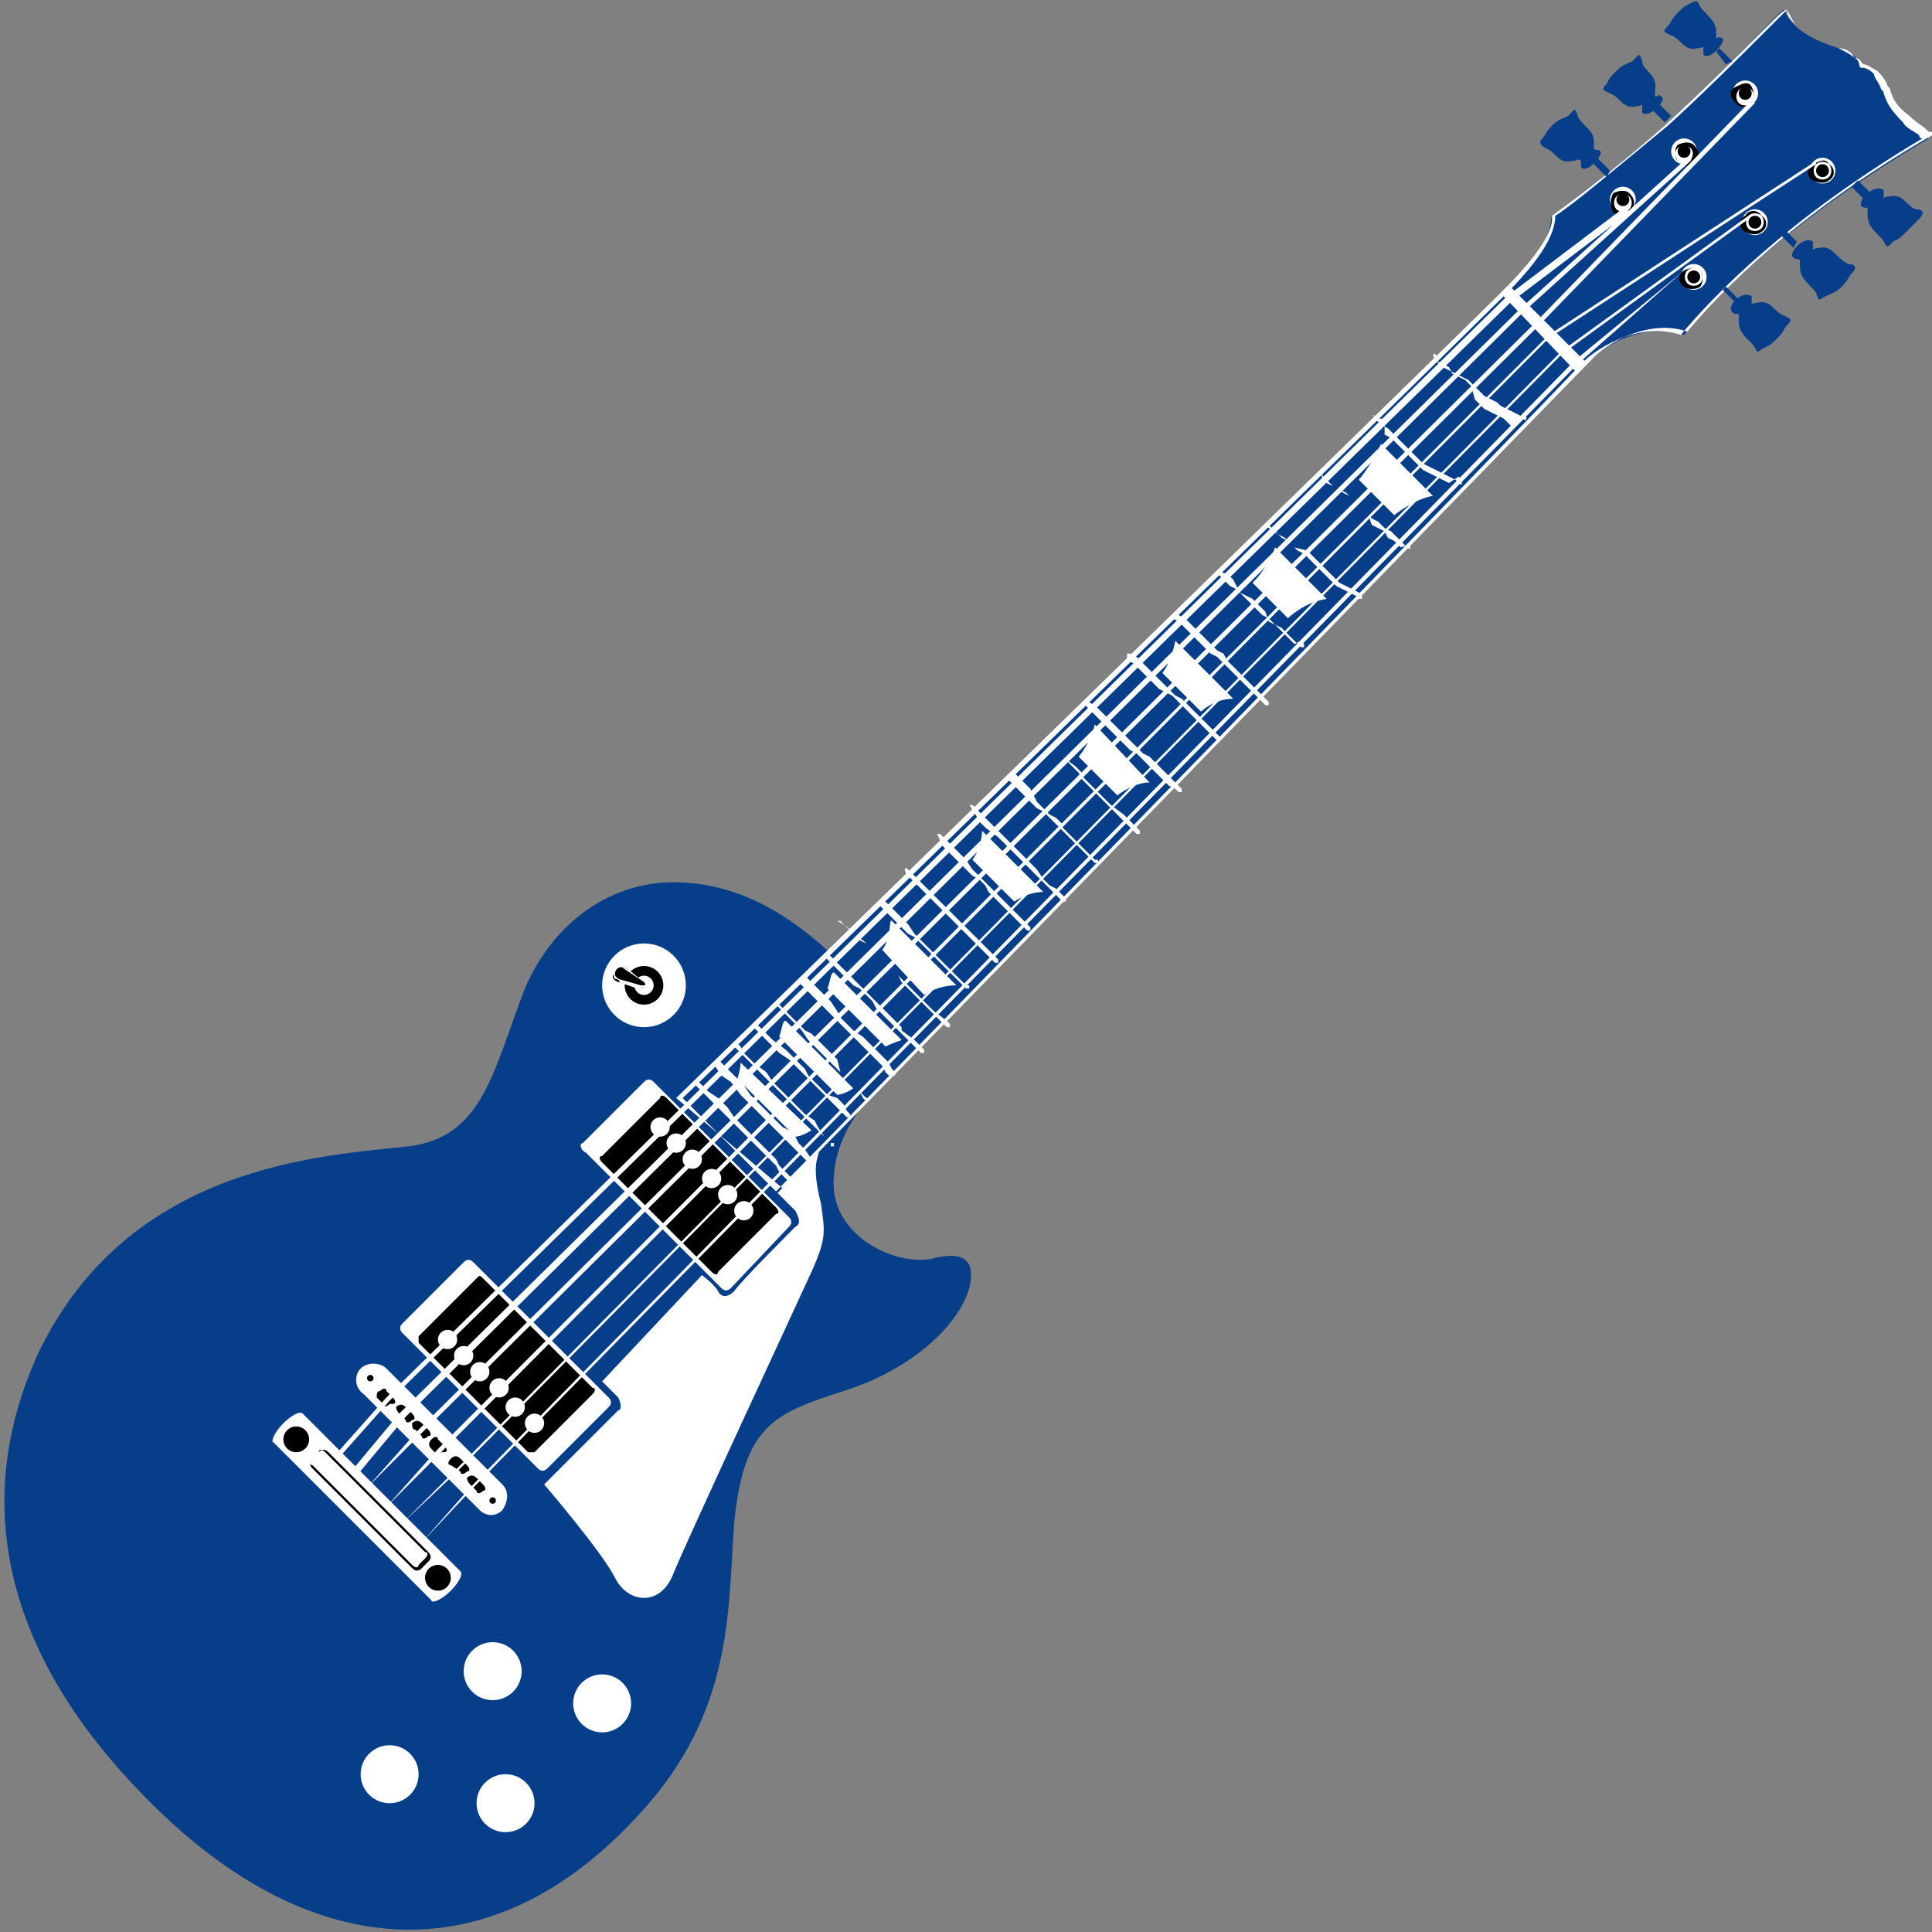 <svg enable-background="new 0 0 60 60" height="60" viewBox="0 0 60 60" width="60" xmlns="http://www.w3.org/2000/svg"><rect x="0" y="0" width="60" height="60" fill="#808080" stroke="none"/><path d="m27.1 31c-2.5-3-4.6-3.6-6.2-3.6-1.9 0-3.7 1.2-4.6 3.3-1 2.6-1.3 4.6-3.6 4.9-2.8.3-8.7.6-11.5 6.4-2.3 5-.7 9.7 3.2 13.7 5 5.2 10.7 5.8 15.4.7 3-3.2 2.8-6.4 3-9.1.3-3 1.2-3.4 3.4-4.1s3.6-2.1 3.9-3.2c.2-.8-.1-1.2-1.2-.9-1.2.2-3.2-.8-3-2.6.1-1.8 1.8-3.1 2.5-4 .8-.8-.3-1-.3-1z" fill="#063e89"/><path d="m8.8 44.2c.2-.2.5-.4.6-.3l4.9 4.9c.1.1-.1.4-.3.6-.3.3-.6.4-.6.3l-4.9-4.9c-.1 0 0-.3.3-.6zm2.4-1.7c.2-.2.6-.2.8 0l3.6 3.6c.2.2.2.5 0 .8-.2.2-.5.2-.7 0l-3.6-3.6c-.3-.2-.3-.6-.1-.8zm5.7 3.6s1.8 2.1 2.2 2.9 1.4.9 1.8-.1 3.8-8.3 4.3-9.4.4-1.3.3-2.1c-.2-.8-.2-1.2-.1-1.5s-.1 0-.1 0l-1.2 1.1s.5.5.6.6c.1.2.2.4 0 .5-.2.2-1.7 1.7-1.9 2-.2.2-.4.2-.5 0s-.5-.5-.5-.5l-3.1 3.3s.3.3.5.5c.1.2.1.4 0 .4-.1.1-2.3 2.3-2.3 2.3zm-4.4-5 1.9-1.9c.1-.1.2-.1.3 0l4.2 4.2c.1.1.1.2 0 .3l-1.9 1.9c-.1.1-.2.1-.3 0l-4.2-4.2c-.1-.1-.1-.2 0-.3z" fill="#fff"/><path d="m13 41.5 1.8-1.8c.1-.1.1-.1.2 0l3.4 3.4c.1 0 .1.1 0 .2l-1.8 1.8s-.1 0-.2 0l-3.4-3.4s0-.1 0-.2z"/><g fill="#fff"><circle cx="13.9" cy="41.6" r=".3"/><circle cx="14.4" cy="42.1" r=".3"/><circle cx="14.9" cy="42.6" r=".3"/><circle cx="15.5" cy="43.1" r=".3"/><circle cx="16" cy="43.7" r=".3"/><circle cx="16.6" cy="44.2" r=".3"/><path d="m18.1 35.5 1.9-1.9c.1-.1.2-.1.3 0l4.2 4.2c.1.1.1.2 0 .3l-1.8 1.9c-.1.1-.2.1-.3 0l-4.2-4.2c-.2-.1-.2-.3-.1-.3z"/></g><path d="m18.7 35.9 1.8-1.8c0-.1.1-.1.2 0l3.4 3.4c.1.1.1.2 0 .2l-1.8 1.8c0 .1-.1.1-.2 0l-3.4-3.4c-.1-.1-.1-.2 0-.2z"/><g fill="#fff"><circle cx="20.5" cy="35" r=".3"/><circle cx="21" cy="35.5" r=".3"/><circle cx="21.5" cy="36" r=".3"/><circle cx="22.1" cy="36.6" r=".3"/><circle cx="22.6" cy="37.1" r=".3"/><circle cx="23.1" cy="37.6" r=".3"/><circle cx="12.1" cy="55.1" r=".9"/><circle cx="15.3" cy="51.9" r=".9"/><circle cx="18.7" cy="52.9" r=".9"/><circle cx="15.7" cy="56" r=".9"/><circle cx="20" cy="30.6" r="1.3"/></g><circle cx="20" cy="30.6" r=".6"/><circle cx="20" cy="30.6" fill="#fff" r=".3"/><path d="m19.9 30.7-.7-.2s-.3-.1-.1-.3c.1-.3.4-.1.4-.1l.5.4s.1.1 0 .1c0 .1-.1.1-.1.1z"/><path d="m19.1 30.4s-.1-.1 0-.3c0-.1.1-.1.1-.1.1 0 .3.1.3.1l.5.4s.1.1 0 .1c0 .1-.1.1-.2.1l-.6-.2c.1 0 0-.1-.1-.1zm.9.1-.6-.4s-.1-.1-.2-.1-.1 0-.1.1v.2s.1.1.1.1l.7.2h.1c.1 0 .1 0 0-.1z" fill="#fff"/><path d="m11.8 43.2c.1-.1.2-.1.2 0l.2.2c.1.1.1.2 0 .2h-.1c-.1.1-.2.1-.2 0l-.2-.2c0-.1 0-.2.1-.2zm.5.5c.1-.1.2-.1.3 0l.2.2c.1.1.1.2 0 .2-.1.1-.2.1-.2 0l-.2-.2c-.1-.1-.1-.2-.1-.2zm.5.5c.1-.1.2-.1.3 0l.2.2c.1.1.1.2 0 .2-.1.1-.2.1-.2 0l-.2-.2c-.1 0-.1-.1-.1-.2zm.6.5c.1-.1.2-.1.2 0l.2.2c.1.1.1.2 0 .2h-.1c-.1.1-.2.1-.2 0l-.1-.1c-.1-.1-.1-.2 0-.3zm.6.6c.1-.1.2-.1.3 0l.2.2c.1.1.1.2 0 .2-.1.1-.2.1-.2 0l-.3-.2c-.1 0-.1-.1 0-.2zm.5.6c.1-.1.2-.1.3 0l.2.2c.1.1.1.2 0 .2-.1.1-.2.1-.2 0l-.2-.2c-.1-.1-.1-.2-.1-.2z"/><circle cx="11.5" cy="42.8" r=".1"/><circle cx="15.3" cy="46.6" r=".1"/><path d="m12.8 48.7-3.1-3.1c-.1-.1-.1-.2 0-.3l.2-.2c.1-.1.2-.1.3 0l3.1 3.1c.1.1.1.2 0 .3l-.2.2c-.1.1-.2.1-.3 0zm-2.7-3.6c-.1-.1-.2-.1-.2 0l-.2.2c-.1.1-.1.2 0 .2l3.1 3.1c.1.1.2.1.2 0l.2-.2c.1-.1.1-.2 0-.2z"/><circle cx="9.2" cy="44.7" r=".4"/><circle cx="13.6" cy="49" r=".4"/><path d="m21.1 34.1 3 3s24.5-25.2 25.1-25.8 1.9-1.3 3.1-.9c1.3-1.6 3.7-3.8 7.6-6.1 0 0-.4-.2-.7-.5-.5-.4-.5-.7-.7-1.1-.3-.6-.7-.6-.7-.6s-.1-.5-.7-.6c-.6-.2-1.4-.5-1.7-1.2-.1 0-2 2.1-3.7 3.6s-3.1 2.5-3.5 2.8c-.1.1.2.7-1.5 2.4-1.7 1.6-25.6 25-25.6 25z" fill="#063e89"/><path d="m21 34.1c.3-.3 24-23.4 25.7-25.1 1.4-1.4 1.5-2 1.5-2.2 0-.1 0-.1 0-.1.4-.3 1.8-1.3 3.5-2.8 1.1-1 2.3-2.2 3-2.9.6-.6.7-.7.8-.7.1.2.2.4.3.5.4.4.9.6 1.3.7.2 0 .4.1.5.3.2 0 .2.2.3.2s.2.1.4.2c.1.1.2.2.3.4 0 .1.1.1.1.2.1.3.2.5.6.8.2.2.4.3.5.4s.1.1.2.1v.1c-4.3 2.5-6.6 4.9-7.6 6.1-1.1-.4-2.5.3-3 .9-.6.6-24.8 25.5-25.1 25.7zm27.3-27.4c0 .3-.1 1-1.5 2.4-1.7 1.7-24.5 24-25.6 25l2.9 2.9c1.1-1.1 24.5-25.1 25-25.7.6-.6 1.9-1.3 3.1-.9 1-1.2 3.3-3.6 7.5-6.1 0 0-.1 0-.1-.1-.1-.1-.4-.2-.5-.4-.4-.4-.5-.6-.6-.9 0-.1-.1-.1-.1-.2-.1-.2-.2-.3-.2-.4-.2-.2-.3-.2-.4-.2s0-.2-.2-.3c-.1-.1-.3-.2-.5-.3-.4-.1-.9-.3-1.3-.7-.2-.2-.3-.3-.3-.5-.1.1-.4.4-.7.7-.7.7-1.9 1.9-3 2.9-1.7 1.4-3 2.5-3.5 2.8z" fill="#fff"/><path d="m55.7 8c.1.1.2 0 .2.1v.2c0 .4.4.6.5.8.1.3.1.2.3.1s.3-.1.5-.3.2-.3.3-.4c.2-.2.1-.3-.1-.3-.4-.2-.5-.6-.9-.5-.2 0-.2.1-.2 0 0 0 0-.1 0-.2-.3-.2-.8.4-.6.5zm-.4-.7.4.4.1-.2-.4-.4zm-1.5 2.4c.1.1.2 0 .2.1v.2c0 .4.4.6.5.8s.1.1.3 0 .2-.1.4-.3.2-.3.3-.4c.2-.2.1-.2-.1-.3-.3-.1-.4-.5-.8-.4-.2 0-.2.1-.2 0 0 0 0-.1 0-.2-.3-.2-.8.3-.6.5zm-.3-.7.4.4.1-.1-.4-.4zm4.3-2.6c.1.1.2 0 .2.1v.2c0 .4.4.6.5.8s.1.2.3 0c.2-.1.2-.1.4-.3l.4-.4c.2-.2.1-.3-.1-.3-.3-.1-.4-.5-.8-.4-.2 0-.2.1-.2 0 0 0 0-.1 0-.2-.3-.2-.8.3-.7.5zm-.3-.6.4.4.2-.2-.4-.4zm-5.9-2.8c-.1-.1-.1 0-.2 0 0 0 0-.1 0-.2.1-.5-.4-.6-.4-.9-.1-.3-.1-.2-.3 0-.2.1-.3.1-.5.3s-.2.2-.3.4c-.2.2-.1.2.1.3.3.1.4.5.8.4.2 0 .2-.1.2 0v.2c.2.2.8-.4.6-.5zm.3.6-.4-.4-.2.2.4.4zm1.6-2.4c-.1-.1-.2 0-.2 0s0-.1 0-.2c0-.4-.4-.6-.5-.8s-.1-.2-.3-.1-.2.1-.4.3-.2.3-.3.4c-.2.2-.1.2.1.3.3.1.4.5.8.4.2 0 .2-.1.2 0v.2c.2.2.7-.4.6-.5zm.3.7-.4-.4-.1.1.3.4zm-4.1 2.8c-.1-.1-.2 0-.2-.1 0 0 0-.1 0-.2 0-.4-.4-.5-.5-.8s-.1-.2-.3 0c-.2.1-.3.1-.5.3s-.2.3-.3.4-.1.2.1.3c.3.1.4.5.8.4.2 0 .2-.1.3 0v.2c.2.2.7-.4.6-.5zm.3.6-.4-.4-.1.2.4.4z" fill="#063e89"/><path d="m46.6 9.1.2-.2h.1l2.3 2.3v.1l-.2.2s0 0-.1 0zm-2 2.1.2.2.2.1.2.1.2.1.2.1.2.2.2.2.1.1.2.1.2.1.1.1.2.1.2.1.2.1.1.1s.1.1.1 0v-.1l-.4.4-.2-.2-.1-.1-.2-.1-.2-.1-.2-.1-.2-.2-.1-.1-.1-.4-.2-.2-.2-.1-.2-.1-.1-.2-.2-.1-.2-.1v-.2h-.1s0 .1.1.2zm-1.9 1.8.2.2.2.1.1.1.2.2.3.3.3.3.2.2.2.1.2.1.2.1.2.1.2.1.1.1s.1.1.1 0v-.1l-.1-.1-.3.2-.2-.1-.2-.1-.2-.1-.2-.1-.2-.2-.3-.3-.3-.3-.2-.2-.2-.1v-.4l-.1-.1h-.2c0-.1 0-.1-.1-.1.1 0 .1.1.1.1zm-1.7 1.7.1.1.1.1.2.2.2.1.1.1.2.1.2.2.3.3.2.2.2.1.2.2.2.1.2.2.2.2.1.1s.1.1.1 0v-.1l-.3.1-.2-.2-.2-.1-.1-.2-.2-.1-.2-.1-.1-.3-.3-.3-.2-.2-.2-.2-.2-.1-.2-.1-.2-.1-.1-.1-.1-.2c-.1 0-.1.1 0 0zm-1.6 1.7.3.2.2.1.2.2.2.2.2.1.2.2.3.3.3.3.2.2.2.1.2.1.2.1.1.1h.1v-.1l-.1-.1-.2-.1-.2-.1-.2-.1-.2-.2-.3-.3-.3-.3-.2-.2-.4-.1-.2-.2-.2-.1-.2-.2-.2-.2v.1c0-.1 0-.1 0-.1-.1 0-.1 0 0 .1zm-1.6 1.4.1.1.1.1.1.1.1.1.2.1.2.2.1.1.2.2.2.2.1.1.2.1.2.2.2.1.1.1.1.1.1.1.1.1.1.1.1.1h.1v-.1l-.1-.1-.2.1-.1-.1-.1-.1-.1-.1-.2-.2-.1-.1-.2-.1-.1-.3-.2-.2-.2-.2-.2-.1-.2-.1-.1-.2-.1-.2-.1-.1-.1-.1h-.1c-.1-.1-.1-.1-.2 0zm-1.4 1.4.2.1.3.3.3.3.2.2.2.2.2.1.2.2.2.2.2.2.2.2.2.2.2.2.2.2.1.1h.1v-.1l-.1-.1-.2-.2-.2-.2-.2-.2-.2-.2-.2-.2-.2-.2-.1-.2-.2-.1-.2-.2-.2-.2-.3-.3-.3-.3-.2-.1h-.1s-.2.1-.1.1zm-1.4 1.3.2.1.3.3.3.3.2.2.2.1.2.1.2.2.2.2.2.2.2.2.2.2.2.2.1.1.1.1h.1v-.1l-.1-.1-.1-.1-.2-.2-.2-.2-.2-.2-.2-.2-.2-.2-.2-.1-.2-.2-.2-.2-.2-.2-.3-.3-.3-.3-.2-.1h-.1zm-1.3 1.4.2.2.3.3.3.3.2.2.2.2.2.2.2.1.2.2.2.2.2.2.2.2.2.2.2.1.1.1h.1s0-.1 0-.1l-.1-.1-.1-.1-.2-.2-.2-.2-.2-.2-.2-.2-.2-.1-.2-.2-.3-.3-.2-.2-.2-.2-.3-.3-.3-.3-.2-.1h-.1zm-1.2 1.1.2.2.3.3.3.3.2.2.1.2.2.2.2.2.2.2.2.2.2.2.2.2.2.2.2.2.1.1h.1v-.1l-.1-.1-.2-.2-.2-.2-.4-.3-.2-.2-.2-.2-.1-.1-.2-.2-.2-.2v-.1l-.2-.2-.4-.3-.3-.3-.2-.2c0-.1 0-.1 0 0-.1 0-.1 0 0 0zm-1.2 1.2.2.2.2.2.3.3.2.2.2.1.2.2.2.2.2.2.2.2.2.2.2.2.2.2.1.1.1.1h.1v-.1h-.1l-.1-.1-.1-.1-.2-.2-.2-.2-.2-.2-.2-.2v-.1l-.2-.2-.2-.1-.2-.2-.2-.2-.2-.4-.2-.2-.2-.2-.1-.1h-.1c-.1 0-.1.1-.1.2zm-1.1 1 .1.1.1.2.2.2.4.3.2.2.2.2.2.2.2.2.2.2.2.2.2.2.2.2.1.1.1.1.1.1.1.1h.1v-.1l-.1-.1-.1-.1-.1-.1-.2-.1-.2-.2-.2-.3-.2-.2-.2-.2-.2-.2-.2-.2-.2-.2-.2-.2-.3-.3-.2-.2-.2-.2-.1-.1h-.1c.1.1.1.2.1.2zm-1 1 .2.2.2.2.4.4.2.2.2.1.2.2.1.2.2.2.2.2.2.2.2.2.1.1.1.1.1.1.1.1h.1v-.1l-.1-.1-.1-.1-.1-.1-.1-.1-.2-.2-.2-.2-.2-.2-.2-.2-.2-.2-.2-.2-.2-.2-.2-.3-.3-.3-.2-.2-.2-.2-.1-.1h-.1c.1.2.1.2.1.3zm-1 1 .2.2.2.2.3.3.2.2.2.2.2.2.2.2.2.2.2.2.2.2.2.2.1.1.1.1.1.1.1.1h.1v-.1l-.1-.1-.1-.1-.1-.1-.1-.1-.2-.2-.2-.2-.2-.2-.2-.2-.2-.2-.2-.2-.2-.2-.2-.2-.3-.3-.2-.2-.2-.2-.1-.1s-.1-.1-.1 0 .1.2.1.2zm-.9.9.2.2.2.2.3.3.2.2.2.1.2.2.2.2.2.2.2.2.2.2.2.2.1.1.1.1.1.1.1.1h.1v-.1h-.1l-.1-.1-.1-.1-.1-.1-.2-.2-.2-.2-.2-.2-.1-.1-.2-.2-.2-.2-.2-.2-.2-.3-.3-.3-.2-.2-.2-.2h-.1-.1zm-.8.9.2.2.2.1.2.2.2.2.2.2.2.2.2.2.1.2.2.2.2.2.2.2.2.2.1.1.1.1.1.1.1.1.1.1.1.1h.1s0-.1 0-.1l-.1-.1-.4-.3-.1-.1-.1-.1-.1-.1-.1-.1-.2-.2-.2-.2-.2-.2-.2-.2-.2-.2-.2-.2-.2-.2-.2-.2-.2-.2-.2-.1-.2-.2-.2-.2-.1-.1h-.1c.4.2.4.3.5.4zm-.8.8.2.2.2.2.2.2.2.2.2.1.2.2.2.2.1.2.2.2.2.2.2.2.2.2.1.1.1.1.1.1.1.1.1.1.1.1h.1v-.1l-.1-.1-.1-.1-.1-.1-.4-.3v-.1l-.1-.1-.2-.2-.2-.2-.2-.2-.2-.2-.1-.1-.2-.2-.2-.2-.2-.2-.2-.2-.1-.1-.1-.1-.2-.2-.1-.1h-.1s0 .1.1.2zm-.9.7.2.2.3.3.3.3.2.2.2.2.2.2.2.2.2.2.2.2.2.2.2.2.2.2.1.2.1.1h.1.1s0-.1 0-.1l-.1-.1-.1-.2-.2-.2-.2-.2-.2-.2-.2-.2-.3-.2-.2-.2-.2-.2-.1-.2-.2-.3-.3-.3-.3-.3-.2-.2h-.1c-.1.1-.1.1-.1.2zm-.7.7.2.2.3.3.3.3.2.3.2.2.2.2.2.2.2.2.2.2.2.2.2.2.2.2.1.2.1.1h.1v-.1h-.1l-.1-.1-.1-.1-.2-.2-.2-.2-.2-.2-.1-.4-.2-.2-.2-.2-.2-.2-.2-.2-.2-.1-.3-.3-.3-.3-.2-.2h-.1c-.1-.1 0 0 0 0zm-.7.7.2.2.3.3.3.3.3.2.2.2.2.2.2.2.2.2.2.2.2.2.2.2.2.2.1.1.1.1h.1s0-.1 0-.1l-.1-.1-.1-.2-.2-.2-.3-.1-.2-.2-.2-.2-.2-.2-.1-.2-.2-.2-.2-.2-.2-.2-.4-.3-.3-.3-.2-.2s-.1 0-.1.1c0-.1 0 0 0 0zm-.6.6.1.1.2.2.3.3.3.3.3.3.2.2.2.2.2.2.2.2.2.2.2.2.2.2.1.1.1.1.1.1.1.1v.1h.1v-.1h-.1l-.1-.1-.1-.1-.2-.3-.1-.2-.3-.2-.2-.2-.2-.2-.2-.2-.2-.2-.2-.2-.2-.3-.4-.3-.3-.3-.1-.2-.1-.1h-.1c-.1.1 0 .1 0 .1zm-.6.6.2.3.3.2.3.4.3.3.2.2.2.2.2.2.2.2.2.2.2.2.2.2.1.1.1.1.1.1.1.1h.1v-.1l-.2-.3-.1-.1-.1-.1-.1-.2-.2-.2-.2-.1-.2-.2-.2-.2-.2-.2-.2-.2-.2-.2-.2-.3-.3-.3-.3-.3-.2-.2-.1.1h-.1s0 .1.1.1zm-.6.6.1.1.2.2.2.2.3.3.3.3.2.2.2.2.2.2.2.2.2.2.2.2.2.2.1.2.1.1.1.1.1.1h.1v-.1l-.1-.1-.1-.1-.1-.1-.1-.1-.1-.2-.2-.2-.2-.2-.2-.2-.2-.2-.2-.2-.1-.1-.2-.2-.2-.3-.3-.3-.3-.2-.2-.2-.1-.1s-.1-.1-.1 0c-.1 0 0 .1 0 .1zm20.6-18.8 1.1 1.1s.6-.5 1.2-.6l-1.6-1.6c0-.1-.2.5-.7 1.1zm-3.3 3.2 1.1 1.1s.5-.5 1.2-.6l-1.6-1.6s-.2.6-.7 1.1zm-2.8 2.8 1.2 1.2s.4-.4 1-.4l-1.8-1.8s-.1.6-.4 1zm-2.6 2.6 1.2 1.2s.5-.4 1-.4l-1.7-1.8s-.1.5-.5 1zm-3.3 3.2 1.3 1.3s.4-.3.9-.3l-1.9-1.9s0 .5-.3.9zm-2.8 2.8 1.3 1.4s.4-.3 1-.3l-2-2c-.1-.1 0 .5-.3.9zm-1.7 1.2 1.8 1.8s.2-.1.5-.2l-2.1-2.1c-.1 0-.1.2-.2.5zm-1.5 1.5 1.8 1.8s.2 0 .5-.2l-2.1-2.1c-.1 0-.1.2-.2.5zm-1.3 1.3 1.8 1.8s.2 0 .5-.2l-2.2-2.1s0 .2-.1.5z" fill="#fff"/><circle cx="50.4" cy="6.2" fill="#fff" r=".4"/><path d="m50.1 6.6c-.1-.2-.1-.4 0-.6.2-.1.4-.1.5 0 .2.2.2.4 0 .6-.1.1-.3.1-.5 0zm.5-.5c-.1-.1-.3-.1-.4 0s-.1.3 0 .4.3.1.4 0 .1-.3 0-.4z"/><circle cx="50.4" cy="6.2" r=".2"/><path d="m12.4 54.4-.2.2-.1-.1z" fill="#fff"/><circle cx="52.3" cy="4.7" fill="#fff" r=".4"/><path d="m52.1 5c-.1-.1-.1-.4 0-.5.2-.1.4-.1.5 0 .2.2.2.4 0 .5-.1.2-.4.2-.5 0zm.4-.4c-.1-.1-.3-.1-.4 0s-.1.2 0 .4.3.1.4 0c.1-.2.1-.3 0-.4z"/><circle cx="52.3" cy="4.7" r=".2"/><circle cx="54.2" cy="2.9" fill="#fff" r=".4"/><path d="m53.9 3.2c-.2-.2-.2-.4 0-.5s.4-.2.5 0 .1.4 0 .5-.3.2-.5 0zm.5-.4c-.1-.1-.3-.1-.4 0s-.1.3 0 .4.3.1.4 0 .1-.3 0-.4z"/><circle cx="54.2" cy="2.9" r=".2"/><circle cx="56.6" cy="5.3" fill="#fff" r=".4"/><path d="m56.3 5.6c-.2-.1-.2-.4 0-.5s.4-.2.5 0c.2.1.2.4 0 .5-.1.1-.3.1-.5 0zm.5-.5c-.1-.1-.3-.1-.4 0s-.1.3 0 .4.3.1.4 0 .1-.3 0-.4z"/><circle cx="56.6" cy="5.3" r=".2"/><circle cx="54.5" cy="6.9" fill="#fff" r=".4"/><path d="m54.2 7.2c-.2-.1-.2-.4 0-.5.1-.2.4-.2.5 0 .2.1.2.4 0 .5-.1.1-.3.1-.5 0zm.5-.5c-.1-.1-.3-.1-.4 0s-.1.3 0 .4.3.1.4 0 .1-.3 0-.4z"/><circle cx="54.5" cy="6.9" r=".2"/><circle cx="52.6" cy="8.6" fill="#fff" r=".4"/><path d="m52.3 8.9c-.2-.1-.2-.4 0-.5s.4-.1.5 0 .1.4 0 .5-.4.1-.5 0zm.5-.5c-.1-.1-.3-.1-.4 0s-.1.3 0 .4.3.1.4 0 .1-.3 0-.4z"/><circle cx="52.6" cy="8.6" r=".2"/><path d="m10.4 45.2 1.6-1.8 34.8-34.2 3.7-2.8.1.2-3.7 2.8-34.8 34.1-1.6 1.8zm.5.5 1.5-1.8 34.8-34.3 5.2-4.7.1.1-5.2 4.7-34.7 34.3-1.5 1.8zm.5.5 1.6-1.8 34.7-34.4 6.7-6.9.1.1-6.7 6.9-34.7 34.4zm.6.6 1.6-1.8 34.5-34.6 8.3-5.4v.1l-8.3 5.4-34.4 34.6zm.5.5 1.6-1.6 34.4-34.8 5.8-4.2v.1l-5.8 4.2-34.3 34.7zm.6.6 1.5-1.7 34.3-35 3.4-2.8-3.3 2.9-34.3 34.9z" fill="#fff"/></svg>